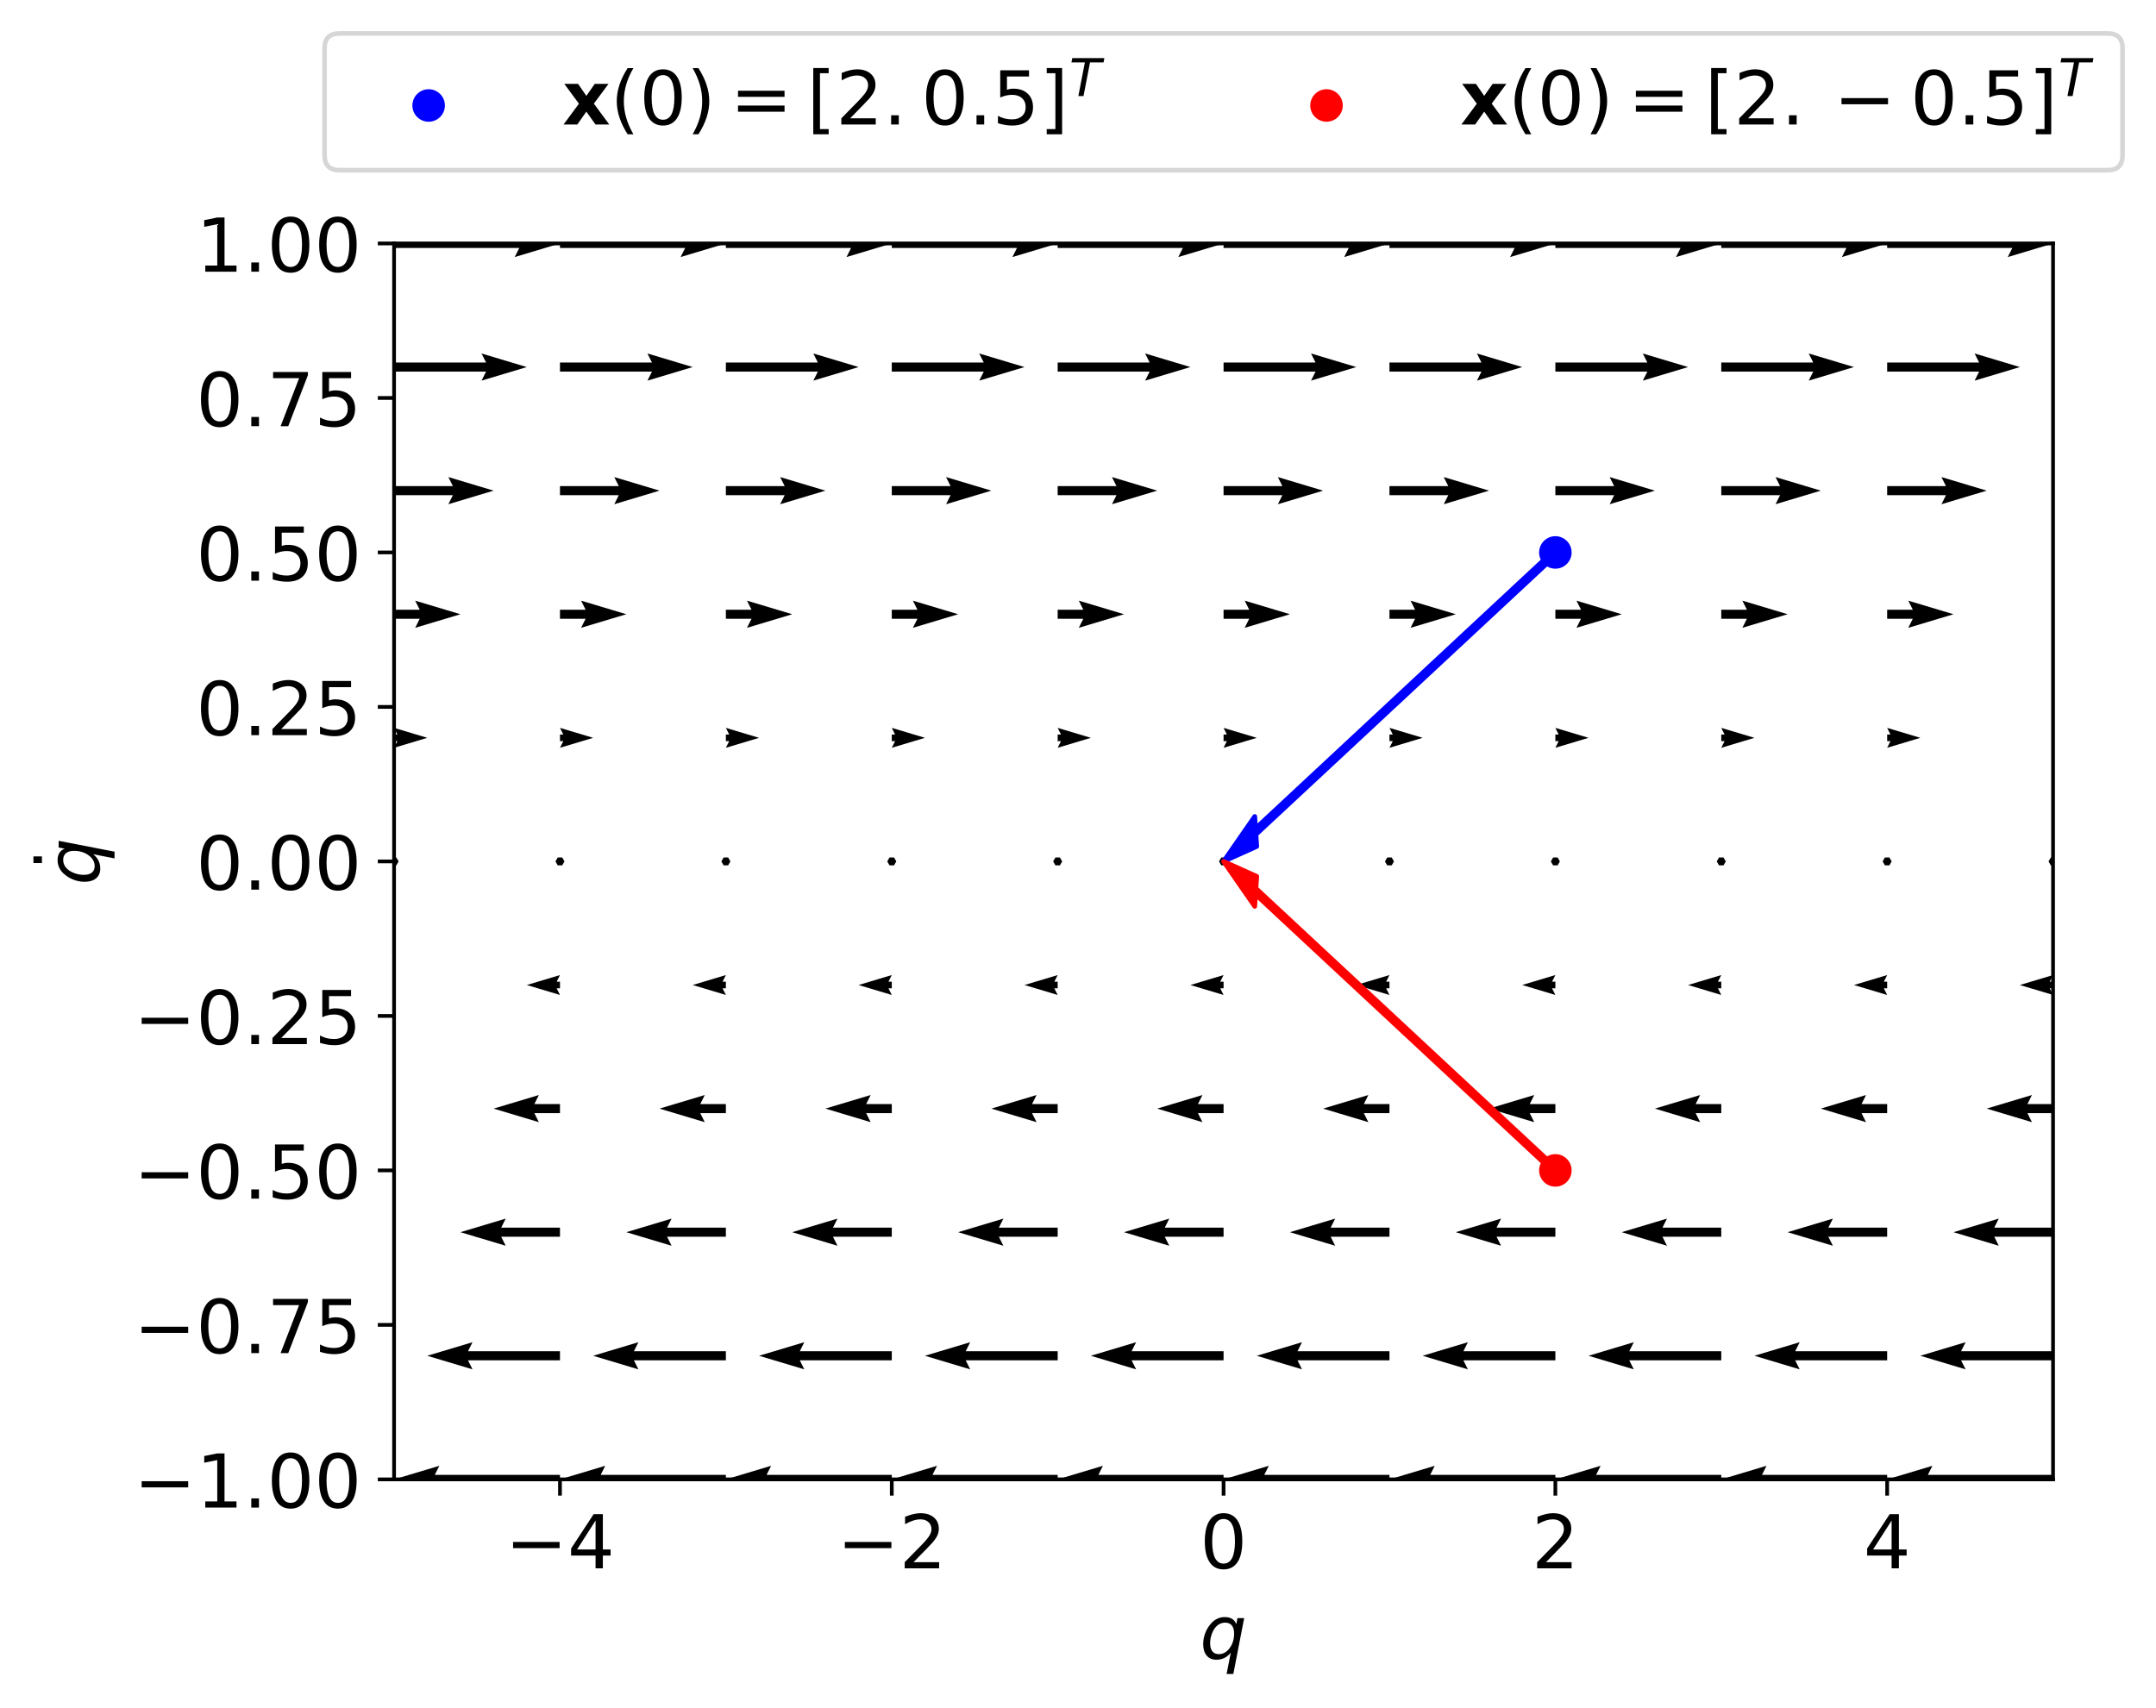 <?xml version="1.0" encoding="utf-8" standalone="no"?>
<!DOCTYPE svg PUBLIC "-//W3C//DTD SVG 1.1//EN"
  "http://www.w3.org/Graphics/SVG/1.1/DTD/svg11.dtd">
<!-- Created with matplotlib (https://matplotlib.org/) -->
<svg height="367.704pt" version="1.1" viewBox="0 0 464.113 367.704" width="464.113pt" xmlns="http://www.w3.org/2000/svg" xmlns:xlink="http://www.w3.org/1999/xlink">
 <defs>
  <style type="text/css">
*{stroke-linecap:butt;stroke-linejoin:round;}
  </style>
 </defs>
 <g id="figure_1">
  <g id="patch_1">
   <path d="M 0 367.704 
L 464.113 367.704 
L 464.113 0 
L 0 0 
z
" style="fill:#ffffff;"/>
  </g>
  <g id="axes_1">
   <g id="patch_2">
    <path d="M 84.832 318.534 
L 441.952 318.534 
L 441.952 52.422 
L 84.832 52.422 
z
" style="fill:#ffffff;"/>
   </g>
   <g id="Quiver_1">
    <path clip-path="url(#p1bcec0e3e5)" d="M 84.832 319.508 
L 57.886 319.508 
L 58.86 321.456 
L 49.12 318.534 
L 58.86 315.613 
L 57.886 317.56 
L 84.832 317.56 
L 84.832 319.508 
"/>
    <path clip-path="url(#p1bcec0e3e5)" d="M 120.544 319.508 
L 93.598 319.508 
L 94.572 321.456 
L 84.832 318.534 
L 94.572 315.613 
L 93.598 317.56 
L 120.544 317.56 
L 120.544 319.508 
"/>
    <path clip-path="url(#p1bcec0e3e5)" d="M 156.256 319.508 
L 129.31 319.508 
L 130.284 321.456 
L 120.544 318.534 
L 130.284 315.613 
L 129.31 317.56 
L 156.256 317.56 
L 156.256 319.508 
"/>
    <path clip-path="url(#p1bcec0e3e5)" d="M 191.969 319.508 
L 165.022 319.508 
L 165.996 321.456 
L 156.256 318.534 
L 165.996 315.613 
L 165.022 317.56 
L 191.969 317.56 
L 191.969 319.508 
"/>
    <path clip-path="url(#p1bcec0e3e5)" d="M 227.68 319.508 
L 200.734 319.508 
L 201.708 321.456 
L 191.969 318.534 
L 201.708 315.613 
L 200.734 317.56 
L 227.68 317.56 
L 227.68 319.508 
"/>
    <path clip-path="url(#p1bcec0e3e5)" d="M 263.392 319.508 
L 236.446 319.508 
L 237.42 321.456 
L 227.68 318.534 
L 237.42 315.613 
L 236.446 317.56 
L 263.392 317.56 
L 263.392 319.508 
"/>
    <path clip-path="url(#p1bcec0e3e5)" d="M 299.104 319.508 
L 272.158 319.508 
L 273.132 321.456 
L 263.392 318.534 
L 273.132 315.613 
L 272.158 317.56 
L 299.104 317.56 
L 299.104 319.508 
"/>
    <path clip-path="url(#p1bcec0e3e5)" d="M 334.817 319.508 
L 307.87 319.508 
L 308.844 321.456 
L 299.104 318.534 
L 308.844 315.613 
L 307.87 317.56 
L 334.817 317.56 
L 334.817 319.508 
"/>
    <path clip-path="url(#p1bcec0e3e5)" d="M 370.529 319.508 
L 343.582 319.508 
L 344.556 321.456 
L 334.817 318.534 
L 344.556 315.613 
L 343.582 317.56 
L 370.529 317.56 
L 370.529 319.508 
"/>
    <path clip-path="url(#p1bcec0e3e5)" d="M 406.24 319.508 
L 379.294 319.508 
L 380.268 321.456 
L 370.529 318.534 
L 380.268 315.613 
L 379.294 317.56 
L 406.24 317.56 
L 406.24 319.508 
"/>
    <path clip-path="url(#p1bcec0e3e5)" d="M 441.952 319.508 
L 415.006 319.508 
L 415.98 321.456 
L 406.24 318.534 
L 415.98 315.613 
L 415.006 317.56 
L 441.952 317.56 
L 441.952 319.508 
"/>
    <path clip-path="url(#p1bcec0e3e5)" d="M 84.832 292.897 
L 65.029 292.897 
L 66.003 294.845 
L 56.263 291.923 
L 66.003 289.001 
L 65.029 290.949 
L 84.832 290.949 
L 84.832 292.897 
"/>
    <path clip-path="url(#p1bcec0e3e5)" d="M 120.544 292.897 
L 100.741 292.897 
L 101.715 294.845 
L 91.975 291.923 
L 101.715 289.001 
L 100.741 290.949 
L 120.544 290.949 
L 120.544 292.897 
"/>
    <path clip-path="url(#p1bcec0e3e5)" d="M 156.256 292.897 
L 136.453 292.897 
L 137.427 294.845 
L 127.687 291.923 
L 137.427 289.001 
L 136.453 290.949 
L 156.256 290.949 
L 156.256 292.897 
"/>
    <path clip-path="url(#p1bcec0e3e5)" d="M 191.969 292.897 
L 172.165 292.897 
L 173.139 294.845 
L 163.399 291.923 
L 173.139 289.001 
L 172.165 290.949 
L 191.969 290.949 
L 191.969 292.897 
"/>
    <path clip-path="url(#p1bcec0e3e5)" d="M 227.68 292.897 
L 207.877 292.897 
L 208.851 294.845 
L 199.111 291.923 
L 208.851 289.001 
L 207.877 290.949 
L 227.68 290.949 
L 227.68 292.897 
"/>
    <path clip-path="url(#p1bcec0e3e5)" d="M 263.392 292.897 
L 243.589 292.897 
L 244.563 294.845 
L 234.823 291.923 
L 244.563 289.001 
L 243.589 290.949 
L 263.392 290.949 
L 263.392 292.897 
"/>
    <path clip-path="url(#p1bcec0e3e5)" d="M 299.104 292.897 
L 279.301 292.897 
L 280.275 294.845 
L 270.535 291.923 
L 280.275 289.001 
L 279.301 290.949 
L 299.104 290.949 
L 299.104 292.897 
"/>
    <path clip-path="url(#p1bcec0e3e5)" d="M 334.817 292.897 
L 315.013 292.897 
L 315.987 294.845 
L 306.247 291.923 
L 315.987 289.001 
L 315.013 290.949 
L 334.817 290.949 
L 334.817 292.897 
"/>
    <path clip-path="url(#p1bcec0e3e5)" d="M 370.529 292.897 
L 350.725 292.897 
L 351.699 294.845 
L 341.959 291.923 
L 351.699 289.001 
L 350.725 290.949 
L 370.529 290.949 
L 370.529 292.897 
"/>
    <path clip-path="url(#p1bcec0e3e5)" d="M 406.24 292.897 
L 386.437 292.897 
L 387.411 294.845 
L 377.671 291.923 
L 387.411 289.001 
L 386.437 290.949 
L 406.24 290.949 
L 406.24 292.897 
"/>
    <path clip-path="url(#p1bcec0e3e5)" d="M 441.952 292.897 
L 422.149 292.897 
L 423.123 294.845 
L 413.383 291.923 
L 423.123 289.001 
L 422.149 290.949 
L 441.952 290.949 
L 441.952 292.897 
"/>
    <path clip-path="url(#p1bcec0e3e5)" d="M 84.832 266.286 
L 72.171 266.286 
L 73.145 268.234 
L 63.405 265.312 
L 73.145 262.39 
L 72.171 264.338 
L 84.832 264.338 
L 84.832 266.286 
"/>
    <path clip-path="url(#p1bcec0e3e5)" d="M 120.544 266.286 
L 107.883 266.286 
L 108.857 268.234 
L 99.117 265.312 
L 108.857 262.39 
L 107.883 264.338 
L 120.544 264.338 
L 120.544 266.286 
"/>
    <path clip-path="url(#p1bcec0e3e5)" d="M 156.256 266.286 
L 143.595 266.286 
L 144.569 268.234 
L 134.829 265.312 
L 144.569 262.39 
L 143.595 264.338 
L 156.256 264.338 
L 156.256 266.286 
"/>
    <path clip-path="url(#p1bcec0e3e5)" d="M 191.969 266.286 
L 179.307 266.286 
L 180.281 268.234 
L 170.541 265.312 
L 180.281 262.39 
L 179.307 264.338 
L 191.969 264.338 
L 191.969 266.286 
"/>
    <path clip-path="url(#p1bcec0e3e5)" d="M 227.68 266.286 
L 215.019 266.286 
L 215.993 268.234 
L 206.253 265.312 
L 215.993 262.39 
L 215.019 264.338 
L 227.68 264.338 
L 227.68 266.286 
"/>
    <path clip-path="url(#p1bcec0e3e5)" d="M 263.392 266.286 
L 250.731 266.286 
L 251.705 268.234 
L 241.965 265.312 
L 251.705 262.39 
L 250.731 264.338 
L 263.392 264.338 
L 263.392 266.286 
"/>
    <path clip-path="url(#p1bcec0e3e5)" d="M 299.104 266.286 
L 286.443 266.286 
L 287.417 268.234 
L 277.677 265.312 
L 287.417 262.39 
L 286.443 264.338 
L 299.104 264.338 
L 299.104 266.286 
"/>
    <path clip-path="url(#p1bcec0e3e5)" d="M 334.817 266.286 
L 322.155 266.286 
L 323.129 268.234 
L 313.389 265.312 
L 323.129 262.39 
L 322.155 264.338 
L 334.817 264.338 
L 334.817 266.286 
"/>
    <path clip-path="url(#p1bcec0e3e5)" d="M 370.529 266.286 
L 357.867 266.286 
L 358.841 268.234 
L 349.101 265.312 
L 358.841 262.39 
L 357.867 264.338 
L 370.529 264.338 
L 370.529 266.286 
"/>
    <path clip-path="url(#p1bcec0e3e5)" d="M 406.24 266.286 
L 393.579 266.286 
L 394.553 268.234 
L 384.813 265.312 
L 394.553 262.39 
L 393.579 264.338 
L 406.24 264.338 
L 406.24 266.286 
"/>
    <path clip-path="url(#p1bcec0e3e5)" d="M 441.952 266.286 
L 429.291 266.286 
L 430.265 268.234 
L 420.525 265.312 
L 430.265 262.39 
L 429.291 264.338 
L 441.952 264.338 
L 441.952 266.286 
"/>
    <path clip-path="url(#p1bcec0e3e5)" d="M 84.832 239.675 
L 79.313 239.675 
L 80.287 241.623 
L 70.548 238.701 
L 80.287 235.779 
L 79.313 237.727 
L 84.832 237.727 
L 84.832 239.675 
"/>
    <path clip-path="url(#p1bcec0e3e5)" d="M 120.544 239.675 
L 115.025 239.675 
L 115.999 241.623 
L 106.26 238.701 
L 115.999 235.779 
L 115.025 237.727 
L 120.544 237.727 
L 120.544 239.675 
"/>
    <path clip-path="url(#p1bcec0e3e5)" d="M 156.256 239.675 
L 150.737 239.675 
L 151.711 241.623 
L 141.972 238.701 
L 151.711 235.779 
L 150.737 237.727 
L 156.256 237.727 
L 156.256 239.675 
"/>
    <path clip-path="url(#p1bcec0e3e5)" d="M 191.969 239.675 
L 186.449 239.675 
L 187.423 241.623 
L 177.684 238.701 
L 187.423 235.779 
L 186.449 237.727 
L 191.969 237.727 
L 191.969 239.675 
"/>
    <path clip-path="url(#p1bcec0e3e5)" d="M 227.68 239.675 
L 222.161 239.675 
L 223.135 241.623 
L 213.396 238.701 
L 223.135 235.779 
L 222.161 237.727 
L 227.68 237.727 
L 227.68 239.675 
"/>
    <path clip-path="url(#p1bcec0e3e5)" d="M 263.392 239.675 
L 257.873 239.675 
L 258.847 241.623 
L 249.108 238.701 
L 258.847 235.779 
L 257.873 237.727 
L 263.392 237.727 
L 263.392 239.675 
"/>
    <path clip-path="url(#p1bcec0e3e5)" d="M 299.104 239.675 
L 293.585 239.675 
L 294.559 241.623 
L 284.82 238.701 
L 294.559 235.779 
L 293.585 237.727 
L 299.104 237.727 
L 299.104 239.675 
"/>
    <path clip-path="url(#p1bcec0e3e5)" d="M 334.817 239.675 
L 329.297 239.675 
L 330.271 241.623 
L 320.532 238.701 
L 330.271 235.779 
L 329.297 237.727 
L 334.817 237.727 
L 334.817 239.675 
"/>
    <path clip-path="url(#p1bcec0e3e5)" d="M 370.529 239.675 
L 365.009 239.675 
L 365.983 241.623 
L 356.244 238.701 
L 365.983 235.779 
L 365.009 237.727 
L 370.529 237.727 
L 370.529 239.675 
"/>
    <path clip-path="url(#p1bcec0e3e5)" d="M 406.24 239.675 
L 400.721 239.675 
L 401.695 241.623 
L 391.956 238.701 
L 401.695 235.779 
L 400.721 237.727 
L 406.24 237.727 
L 406.24 239.675 
"/>
    <path clip-path="url(#p1bcec0e3e5)" d="M 441.952 239.675 
L 436.433 239.675 
L 437.407 241.623 
L 427.668 238.701 
L 437.407 235.779 
L 436.433 237.727 
L 441.952 237.727 
L 441.952 239.675 
"/>
    <path clip-path="url(#p1bcec0e3e5)" d="M 84.832 212.804 
L 84.118 212.804 
L 84.832 214.232 
L 77.69 212.09 
L 84.832 209.947 
L 84.118 211.375 
L 84.832 211.375 
L 84.832 212.804 
"/>
    <path clip-path="url(#p1bcec0e3e5)" d="M 120.544 212.804 
L 119.83 212.804 
L 120.544 214.232 
L 113.402 212.09 
L 120.544 209.947 
L 119.83 211.375 
L 120.544 211.375 
L 120.544 212.804 
"/>
    <path clip-path="url(#p1bcec0e3e5)" d="M 156.256 212.804 
L 155.542 212.804 
L 156.256 214.232 
L 149.114 212.09 
L 156.256 209.947 
L 155.542 211.375 
L 156.256 211.375 
L 156.256 212.804 
"/>
    <path clip-path="url(#p1bcec0e3e5)" d="M 191.969 212.804 
L 191.254 212.804 
L 191.969 214.232 
L 184.826 212.09 
L 191.969 209.947 
L 191.254 211.375 
L 191.969 211.375 
L 191.969 212.804 
"/>
    <path clip-path="url(#p1bcec0e3e5)" d="M 227.68 212.804 
L 226.966 212.804 
L 227.68 214.232 
L 220.538 212.09 
L 227.68 209.947 
L 226.966 211.375 
L 227.68 211.375 
L 227.68 212.804 
"/>
    <path clip-path="url(#p1bcec0e3e5)" d="M 263.392 212.804 
L 262.678 212.804 
L 263.392 214.232 
L 256.25 212.09 
L 263.392 209.947 
L 262.678 211.375 
L 263.392 211.375 
L 263.392 212.804 
"/>
    <path clip-path="url(#p1bcec0e3e5)" d="M 299.104 212.804 
L 298.39 212.804 
L 299.104 214.232 
L 291.962 212.09 
L 299.104 209.947 
L 298.39 211.375 
L 299.104 211.375 
L 299.104 212.804 
"/>
    <path clip-path="url(#p1bcec0e3e5)" d="M 334.817 212.804 
L 334.102 212.804 
L 334.817 214.232 
L 327.674 212.09 
L 334.817 209.947 
L 334.102 211.375 
L 334.817 211.375 
L 334.817 212.804 
"/>
    <path clip-path="url(#p1bcec0e3e5)" d="M 370.529 212.804 
L 369.814 212.804 
L 370.529 214.232 
L 363.386 212.09 
L 370.529 209.947 
L 369.814 211.375 
L 370.529 211.375 
L 370.529 212.804 
"/>
    <path clip-path="url(#p1bcec0e3e5)" d="M 406.24 212.804 
L 405.526 212.804 
L 406.24 214.232 
L 399.098 212.09 
L 406.24 209.947 
L 405.526 211.375 
L 406.24 211.375 
L 406.24 212.804 
"/>
    <path clip-path="url(#p1bcec0e3e5)" d="M 441.952 212.804 
L 441.238 212.804 
L 441.952 214.232 
L 434.81 212.09 
L 441.952 209.947 
L 441.238 211.375 
L 441.952 211.375 
L 441.952 212.804 
"/>
    <path clip-path="url(#p1bcec0e3e5)" d="M 85.806 185.478 
L 85.319 184.635 
L 84.346 184.635 
L 83.859 185.478 
L 84.346 186.322 
L 85.319 186.322 
L 85.806 185.478 
L 85.319 184.635 
"/>
    <path clip-path="url(#p1bcec0e3e5)" d="M 121.518 185.478 
L 121.031 184.635 
L 120.058 184.635 
L 119.571 185.478 
L 120.058 186.322 
L 121.031 186.322 
L 121.518 185.478 
L 121.031 184.635 
"/>
    <path clip-path="url(#p1bcec0e3e5)" d="M 157.23 185.478 
L 156.743 184.635 
L 155.77 184.635 
L 155.283 185.478 
L 155.77 186.322 
L 156.743 186.322 
L 157.23 185.478 
L 156.743 184.635 
"/>
    <path clip-path="url(#p1bcec0e3e5)" d="M 192.942 185.478 
L 192.455 184.635 
L 191.482 184.635 
L 190.995 185.478 
L 191.482 186.322 
L 192.455 186.322 
L 192.942 185.478 
L 192.455 184.635 
"/>
    <path clip-path="url(#p1bcec0e3e5)" d="M 228.654 185.478 
L 228.167 184.635 
L 227.194 184.635 
L 226.707 185.478 
L 227.194 186.322 
L 228.167 186.322 
L 228.654 185.478 
L 228.167 184.635 
"/>
    <path clip-path="url(#p1bcec0e3e5)" d="M 264.366 185.478 
L 263.879 184.635 
L 262.906 184.635 
L 262.419 185.478 
L 262.906 186.322 
L 263.879 186.322 
L 264.366 185.478 
L 263.879 184.635 
"/>
    <path clip-path="url(#p1bcec0e3e5)" d="M 300.078 185.478 
L 299.591 184.635 
L 298.618 184.635 
L 298.131 185.478 
L 298.618 186.322 
L 299.591 186.322 
L 300.078 185.478 
L 299.591 184.635 
"/>
    <path clip-path="url(#p1bcec0e3e5)" d="M 335.79 185.478 
L 335.303 184.635 
L 334.33 184.635 
L 333.843 185.478 
L 334.33 186.322 
L 335.303 186.322 
L 335.79 185.478 
L 335.303 184.635 
"/>
    <path clip-path="url(#p1bcec0e3e5)" d="M 371.502 185.478 
L 371.015 184.635 
L 370.042 184.635 
L 369.555 185.478 
L 370.042 186.322 
L 371.015 186.322 
L 371.502 185.478 
L 371.015 184.635 
"/>
    <path clip-path="url(#p1bcec0e3e5)" d="M 407.214 185.478 
L 406.727 184.635 
L 405.754 184.635 
L 405.267 185.478 
L 405.754 186.322 
L 406.727 186.322 
L 407.214 185.478 
L 406.727 184.635 
"/>
    <path clip-path="url(#p1bcec0e3e5)" d="M 442.926 185.478 
L 442.439 184.635 
L 441.466 184.635 
L 440.979 185.478 
L 441.466 186.322 
L 442.439 186.322 
L 442.926 185.478 
L 442.439 184.635 
"/>
    <path clip-path="url(#p1bcec0e3e5)" d="M 84.832 158.153 
L 85.547 158.153 
L 84.832 156.724 
L 91.975 158.867 
L 84.832 161.01 
L 85.547 159.581 
L 84.832 159.581 
L 84.832 158.153 
"/>
    <path clip-path="url(#p1bcec0e3e5)" d="M 120.544 158.153 
L 121.259 158.153 
L 120.544 156.724 
L 127.687 158.867 
L 120.544 161.01 
L 121.259 159.581 
L 120.544 159.581 
L 120.544 158.153 
"/>
    <path clip-path="url(#p1bcec0e3e5)" d="M 156.256 158.153 
L 156.971 158.153 
L 156.256 156.724 
L 163.399 158.867 
L 156.256 161.01 
L 156.971 159.581 
L 156.256 159.581 
L 156.256 158.153 
"/>
    <path clip-path="url(#p1bcec0e3e5)" d="M 191.969 158.153 
L 192.683 158.153 
L 191.969 156.724 
L 199.111 158.867 
L 191.969 161.01 
L 192.683 159.581 
L 191.969 159.581 
L 191.969 158.153 
"/>
    <path clip-path="url(#p1bcec0e3e5)" d="M 227.68 158.153 
L 228.395 158.153 
L 227.68 156.724 
L 234.823 158.867 
L 227.68 161.01 
L 228.395 159.581 
L 227.68 159.581 
L 227.68 158.153 
"/>
    <path clip-path="url(#p1bcec0e3e5)" d="M 263.392 158.153 
L 264.107 158.153 
L 263.392 156.724 
L 270.535 158.867 
L 263.392 161.01 
L 264.107 159.581 
L 263.392 159.581 
L 263.392 158.153 
"/>
    <path clip-path="url(#p1bcec0e3e5)" d="M 299.104 158.153 
L 299.819 158.153 
L 299.104 156.724 
L 306.247 158.867 
L 299.104 161.01 
L 299.819 159.581 
L 299.104 159.581 
L 299.104 158.153 
"/>
    <path clip-path="url(#p1bcec0e3e5)" d="M 334.817 158.153 
L 335.531 158.153 
L 334.817 156.724 
L 341.959 158.867 
L 334.817 161.01 
L 335.531 159.581 
L 334.817 159.581 
L 334.817 158.153 
"/>
    <path clip-path="url(#p1bcec0e3e5)" d="M 370.529 158.153 
L 371.243 158.153 
L 370.529 156.724 
L 377.671 158.867 
L 370.529 161.01 
L 371.243 159.581 
L 370.529 159.581 
L 370.529 158.153 
"/>
    <path clip-path="url(#p1bcec0e3e5)" d="M 406.24 158.153 
L 406.955 158.153 
L 406.24 156.724 
L 413.383 158.867 
L 406.24 161.01 
L 406.955 159.581 
L 406.24 159.581 
L 406.24 158.153 
"/>
    <path clip-path="url(#p1bcec0e3e5)" d="M 441.952 158.153 
L 442.667 158.153 
L 441.952 156.724 
L 449.095 158.867 
L 441.952 161.01 
L 442.667 159.581 
L 441.952 159.581 
L 441.952 158.153 
"/>
    <path clip-path="url(#p1bcec0e3e5)" d="M 84.832 131.282 
L 90.352 131.282 
L 89.378 129.334 
L 99.117 132.256 
L 89.378 135.178 
L 90.352 133.23 
L 84.832 133.23 
L 84.832 131.282 
"/>
    <path clip-path="url(#p1bcec0e3e5)" d="M 120.544 131.282 
L 126.064 131.282 
L 125.09 129.334 
L 134.829 132.256 
L 125.09 135.178 
L 126.064 133.23 
L 120.544 133.23 
L 120.544 131.282 
"/>
    <path clip-path="url(#p1bcec0e3e5)" d="M 156.256 131.282 
L 161.776 131.282 
L 160.802 129.334 
L 170.541 132.256 
L 160.802 135.178 
L 161.776 133.23 
L 156.256 133.23 
L 156.256 131.282 
"/>
    <path clip-path="url(#p1bcec0e3e5)" d="M 191.969 131.282 
L 197.488 131.282 
L 196.514 129.334 
L 206.253 132.256 
L 196.514 135.178 
L 197.488 133.23 
L 191.969 133.23 
L 191.969 131.282 
"/>
    <path clip-path="url(#p1bcec0e3e5)" d="M 227.68 131.282 
L 233.2 131.282 
L 232.226 129.334 
L 241.965 132.256 
L 232.226 135.178 
L 233.2 133.23 
L 227.68 133.23 
L 227.68 131.282 
"/>
    <path clip-path="url(#p1bcec0e3e5)" d="M 263.392 131.282 
L 268.912 131.282 
L 267.938 129.334 
L 277.677 132.256 
L 267.938 135.178 
L 268.912 133.23 
L 263.392 133.23 
L 263.392 131.282 
"/>
    <path clip-path="url(#p1bcec0e3e5)" d="M 299.104 131.282 
L 304.624 131.282 
L 303.65 129.334 
L 313.389 132.256 
L 303.65 135.178 
L 304.624 133.23 
L 299.104 133.23 
L 299.104 131.282 
"/>
    <path clip-path="url(#p1bcec0e3e5)" d="M 334.817 131.282 
L 340.336 131.282 
L 339.362 129.334 
L 349.101 132.256 
L 339.362 135.178 
L 340.336 133.23 
L 334.817 133.23 
L 334.817 131.282 
"/>
    <path clip-path="url(#p1bcec0e3e5)" d="M 370.529 131.282 
L 376.048 131.282 
L 375.074 129.334 
L 384.813 132.256 
L 375.074 135.178 
L 376.048 133.23 
L 370.529 133.23 
L 370.529 131.282 
"/>
    <path clip-path="url(#p1bcec0e3e5)" d="M 406.24 131.282 
L 411.76 131.282 
L 410.786 129.334 
L 420.525 132.256 
L 410.786 135.178 
L 411.76 133.23 
L 406.24 133.23 
L 406.24 131.282 
"/>
    <path clip-path="url(#p1bcec0e3e5)" d="M 441.952 131.282 
L 447.472 131.282 
L 446.498 129.334 
L 456.237 132.256 
L 446.498 135.178 
L 447.472 133.23 
L 441.952 133.23 
L 441.952 131.282 
"/>
    <path clip-path="url(#p1bcec0e3e5)" d="M 84.832 104.671 
L 97.494 104.671 
L 96.52 102.723 
L 106.26 105.645 
L 96.52 108.567 
L 97.494 106.619 
L 84.832 106.619 
L 84.832 104.671 
"/>
    <path clip-path="url(#p1bcec0e3e5)" d="M 120.544 104.671 
L 133.206 104.671 
L 132.232 102.723 
L 141.972 105.645 
L 132.232 108.567 
L 133.206 106.619 
L 120.544 106.619 
L 120.544 104.671 
"/>
    <path clip-path="url(#p1bcec0e3e5)" d="M 156.256 104.671 
L 168.918 104.671 
L 167.944 102.723 
L 177.684 105.645 
L 167.944 108.567 
L 168.918 106.619 
L 156.256 106.619 
L 156.256 104.671 
"/>
    <path clip-path="url(#p1bcec0e3e5)" d="M 191.969 104.671 
L 204.63 104.671 
L 203.656 102.723 
L 213.396 105.645 
L 203.656 108.567 
L 204.63 106.619 
L 191.969 106.619 
L 191.969 104.671 
"/>
    <path clip-path="url(#p1bcec0e3e5)" d="M 227.68 104.671 
L 240.342 104.671 
L 239.368 102.723 
L 249.108 105.645 
L 239.368 108.567 
L 240.342 106.619 
L 227.68 106.619 
L 227.68 104.671 
"/>
    <path clip-path="url(#p1bcec0e3e5)" d="M 263.392 104.671 
L 276.054 104.671 
L 275.08 102.723 
L 284.82 105.645 
L 275.08 108.567 
L 276.054 106.619 
L 263.392 106.619 
L 263.392 104.671 
"/>
    <path clip-path="url(#p1bcec0e3e5)" d="M 299.104 104.671 
L 311.766 104.671 
L 310.792 102.723 
L 320.532 105.645 
L 310.792 108.567 
L 311.766 106.619 
L 299.104 106.619 
L 299.104 104.671 
"/>
    <path clip-path="url(#p1bcec0e3e5)" d="M 334.817 104.671 
L 347.478 104.671 
L 346.504 102.723 
L 356.244 105.645 
L 346.504 108.567 
L 347.478 106.619 
L 334.817 106.619 
L 334.817 104.671 
"/>
    <path clip-path="url(#p1bcec0e3e5)" d="M 370.529 104.671 
L 383.19 104.671 
L 382.216 102.723 
L 391.956 105.645 
L 382.216 108.567 
L 383.19 106.619 
L 370.529 106.619 
L 370.529 104.671 
"/>
    <path clip-path="url(#p1bcec0e3e5)" d="M 406.24 104.671 
L 418.902 104.671 
L 417.928 102.723 
L 427.668 105.645 
L 417.928 108.567 
L 418.902 106.619 
L 406.24 106.619 
L 406.24 104.671 
"/>
    <path clip-path="url(#p1bcec0e3e5)" d="M 441.952 104.671 
L 454.614 104.671 
L 453.64 102.723 
L 463.38 105.645 
L 453.64 108.567 
L 454.614 106.619 
L 441.952 106.619 
L 441.952 104.671 
"/>
    <path clip-path="url(#p1bcec0e3e5)" d="M 84.832 78.06 
L 104.636 78.06 
L 103.662 76.112 
L 113.402 79.034 
L 103.662 81.955 
L 104.636 80.008 
L 84.832 80.008 
L 84.832 78.06 
"/>
    <path clip-path="url(#p1bcec0e3e5)" d="M 120.544 78.06 
L 140.348 78.06 
L 139.374 76.112 
L 149.114 79.034 
L 139.374 81.955 
L 140.348 80.008 
L 120.544 80.008 
L 120.544 78.06 
"/>
    <path clip-path="url(#p1bcec0e3e5)" d="M 156.256 78.06 
L 176.06 78.06 
L 175.086 76.112 
L 184.826 79.034 
L 175.086 81.955 
L 176.06 80.008 
L 156.256 80.008 
L 156.256 78.06 
"/>
    <path clip-path="url(#p1bcec0e3e5)" d="M 191.969 78.06 
L 211.772 78.06 
L 210.798 76.112 
L 220.538 79.034 
L 210.798 81.955 
L 211.772 80.008 
L 191.969 80.008 
L 191.969 78.06 
"/>
    <path clip-path="url(#p1bcec0e3e5)" d="M 227.68 78.06 
L 247.484 78.06 
L 246.51 76.112 
L 256.25 79.034 
L 246.51 81.955 
L 247.484 80.008 
L 227.68 80.008 
L 227.68 78.06 
"/>
    <path clip-path="url(#p1bcec0e3e5)" d="M 263.392 78.06 
L 283.196 78.06 
L 282.222 76.112 
L 291.962 79.034 
L 282.222 81.955 
L 283.196 80.008 
L 263.392 80.008 
L 263.392 78.06 
"/>
    <path clip-path="url(#p1bcec0e3e5)" d="M 299.104 78.06 
L 318.908 78.06 
L 317.934 76.112 
L 327.674 79.034 
L 317.934 81.955 
L 318.908 80.008 
L 299.104 80.008 
L 299.104 78.06 
"/>
    <path clip-path="url(#p1bcec0e3e5)" d="M 334.817 78.06 
L 354.62 78.06 
L 353.646 76.112 
L 363.386 79.034 
L 353.646 81.955 
L 354.62 80.008 
L 334.817 80.008 
L 334.817 78.06 
"/>
    <path clip-path="url(#p1bcec0e3e5)" d="M 370.529 78.06 
L 390.332 78.06 
L 389.358 76.112 
L 399.098 79.034 
L 389.358 81.955 
L 390.332 80.008 
L 370.529 80.008 
L 370.529 78.06 
"/>
    <path clip-path="url(#p1bcec0e3e5)" d="M 406.24 78.06 
L 426.044 78.06 
L 425.07 76.112 
L 434.81 79.034 
L 425.07 81.955 
L 426.044 80.008 
L 406.24 80.008 
L 406.24 78.06 
"/>
    <path clip-path="url(#p1bcec0e3e5)" d="M 441.952 78.06 
L 461.756 78.06 
L 460.782 76.112 
L 470.522 79.034 
L 460.782 81.955 
L 461.756 80.008 
L 441.952 80.008 
L 441.952 78.06 
"/>
    <path clip-path="url(#p1bcec0e3e5)" d="M 84.832 51.448 
L 111.779 51.448 
L 110.805 49.501 
L 120.544 52.422 
L 110.805 55.344 
L 111.779 53.396 
L 84.832 53.396 
L 84.832 51.448 
"/>
    <path clip-path="url(#p1bcec0e3e5)" d="M 120.544 51.448 
L 147.491 51.448 
L 146.517 49.501 
L 156.256 52.422 
L 146.517 55.344 
L 147.491 53.396 
L 120.544 53.396 
L 120.544 51.448 
"/>
    <path clip-path="url(#p1bcec0e3e5)" d="M 156.256 51.448 
L 183.203 51.448 
L 182.229 49.501 
L 191.969 52.422 
L 182.229 55.344 
L 183.203 53.396 
L 156.256 53.396 
L 156.256 51.448 
"/>
    <path clip-path="url(#p1bcec0e3e5)" d="M 191.969 51.448 
L 218.915 51.448 
L 217.941 49.501 
L 227.68 52.422 
L 217.941 55.344 
L 218.915 53.396 
L 191.969 53.396 
L 191.969 51.448 
"/>
    <path clip-path="url(#p1bcec0e3e5)" d="M 227.68 51.448 
L 254.627 51.448 
L 253.653 49.501 
L 263.392 52.422 
L 253.653 55.344 
L 254.627 53.396 
L 227.68 53.396 
L 227.68 51.448 
"/>
    <path clip-path="url(#p1bcec0e3e5)" d="M 263.392 51.448 
L 290.339 51.448 
L 289.365 49.501 
L 299.104 52.422 
L 289.365 55.344 
L 290.339 53.396 
L 263.392 53.396 
L 263.392 51.448 
"/>
    <path clip-path="url(#p1bcec0e3e5)" d="M 299.104 51.448 
L 326.051 51.448 
L 325.077 49.501 
L 334.817 52.422 
L 325.077 55.344 
L 326.051 53.396 
L 299.104 53.396 
L 299.104 51.448 
"/>
    <path clip-path="url(#p1bcec0e3e5)" d="M 334.817 51.448 
L 361.763 51.448 
L 360.789 49.501 
L 370.529 52.422 
L 360.789 55.344 
L 361.763 53.396 
L 334.817 53.396 
L 334.817 51.448 
"/>
    <path clip-path="url(#p1bcec0e3e5)" d="M 370.529 51.448 
L 397.475 51.448 
L 396.501 49.501 
L 406.24 52.422 
L 396.501 55.344 
L 397.475 53.396 
L 370.529 53.396 
L 370.529 51.448 
"/>
    <path clip-path="url(#p1bcec0e3e5)" d="M 406.24 51.448 
L 433.187 51.448 
L 432.213 49.501 
L 441.952 52.422 
L 432.213 55.344 
L 433.187 53.396 
L 406.24 53.396 
L 406.24 51.448 
"/>
    <path clip-path="url(#p1bcec0e3e5)" d="M 441.952 51.448 
L 468.899 51.448 
L 467.925 49.501 
L 477.664 52.422 
L 467.925 55.344 
L 468.899 53.396 
L 441.952 53.396 
L 441.952 51.448 
"/>
   </g>
   <g id="PathCollection_1">
    <defs>
     <path d="M 0 3 
C 0.796 3 1.559 2.684 2.121 2.121 
C 2.684 1.559 3 0.796 3 0 
C 3 -0.796 2.684 -1.559 2.121 -2.121 
C 1.559 -2.684 0.796 -3 0 -3 
C -0.796 -3 -1.559 -2.684 -2.121 -2.121 
C -2.684 -1.559 -3 -0.796 -3 0 
C -3 0.796 -2.684 1.559 -2.121 2.121 
C -1.559 2.684 -0.796 3 0 3 
z
" id="ma9f19d8da3" style="stroke:#0000ff;"/>
    </defs>
    <g clip-path="url(#p1bcec0e3e5)">
     <use style="fill:#0000ff;stroke:#0000ff;" x="334.817" xlink:href="#ma9f19d8da3" y="118.95"/>
    </g>
   </g>
   <g id="PathCollection_2">
    <defs>
     <path d="M 0 3 
C 0.796 3 1.559 2.684 2.121 2.121 
C 2.684 1.559 3 0.796 3 0 
C 3 -0.796 2.684 -1.559 2.121 -2.121 
C 1.559 -2.684 0.796 -3 0 -3 
C -0.796 -3 -1.559 -2.684 -2.121 -2.121 
C -2.684 -1.559 -3 -0.796 -3 0 
C -3 0.796 -2.684 1.559 -2.121 2.121 
C -1.559 2.684 -0.796 3 0 3 
z
" id="mbd156f1f8e" style="stroke:#ff0000;"/>
    </defs>
    <g clip-path="url(#p1bcec0e3e5)">
     <use style="fill:#ff0000;stroke:#ff0000;" x="334.817" xlink:href="#mbd156f1f8e" y="252.006"/>
    </g>
   </g>
   <g id="patch_3">
    <path clip-path="url(#p1bcec0e3e5)" d="M 263.392 185.478 
L 270.105 175.797 
L 270.278 178.379 
L 334.773 118.305 
L 334.86 119.596 
L 270.365 179.67 
L 270.538 182.251 
z
" style="fill:#0000ff;stroke:#0000ff;stroke-linejoin:miter;"/>
   </g>
   <g id="patch_4">
    <path clip-path="url(#p1bcec0e3e5)" d="M 263.392 185.478 
L 270.538 188.705 
L 270.365 191.287 
L 334.86 251.361 
L 334.773 252.652 
L 270.278 192.578 
L 270.105 195.16 
z
" style="fill:#ff0000;stroke:#ff0000;stroke-linejoin:miter;"/>
   </g>
   <g id="matplotlib.axis_1">
    <g id="xtick_1">
     <g id="line2d_1">
      <defs>
       <path d="M 0 0 
L 0 3.5 
" id="mca844ee620" style="stroke:#000000;stroke-width:0.8;"/>
      </defs>
      <g>
       <use style="stroke:#000000;stroke-width:0.8;" x="120.544" xlink:href="#mca844ee620" y="318.534"/>
      </g>
     </g>
     <g id="text_1">
      <!-- −4 -->
      <defs>
       <path d="M 10.594 35.5 
L 73.188 35.5 
L 73.188 27.203 
L 10.594 27.203 
z
" id="DejaVuSans-8722"/>
       <path d="M 37.797 64.312 
L 12.891 25.391 
L 37.797 25.391 
z
M 35.203 72.906 
L 47.609 72.906 
L 47.609 25.391 
L 58.016 25.391 
L 58.016 17.188 
L 47.609 17.188 
L 47.609 0 
L 37.797 0 
L 37.797 17.188 
L 4.891 17.188 
L 4.891 26.703 
z
" id="DejaVuSans-52"/>
      </defs>
      <g transform="translate(108.751 337.692)scale(0.16 -0.16)">
       <use xlink:href="#DejaVuSans-8722"/>
       <use x="83.789" xlink:href="#DejaVuSans-52"/>
      </g>
     </g>
    </g>
    <g id="xtick_2">
     <g id="line2d_2">
      <g>
       <use style="stroke:#000000;stroke-width:0.8;" x="191.969" xlink:href="#mca844ee620" y="318.534"/>
      </g>
     </g>
     <g id="text_2">
      <!-- −2 -->
      <defs>
       <path d="M 19.188 8.297 
L 53.609 8.297 
L 53.609 0 
L 7.328 0 
L 7.328 8.297 
Q 12.938 14.109 22.625 23.891 
Q 32.328 33.688 34.812 36.531 
Q 39.547 41.844 41.422 45.531 
Q 43.312 49.219 43.312 52.781 
Q 43.312 58.594 39.234 62.25 
Q 35.156 65.922 28.609 65.922 
Q 23.969 65.922 18.812 64.312 
Q 13.672 62.703 7.812 59.422 
L 7.812 69.391 
Q 13.766 71.781 18.938 73 
Q 24.125 74.219 28.422 74.219 
Q 39.75 74.219 46.484 68.547 
Q 53.219 62.891 53.219 53.422 
Q 53.219 48.922 51.531 44.891 
Q 49.859 40.875 45.406 35.406 
Q 44.188 33.984 37.641 27.219 
Q 31.109 20.453 19.188 8.297 
z
" id="DejaVuSans-50"/>
      </defs>
      <g transform="translate(180.175 337.692)scale(0.16 -0.16)">
       <use xlink:href="#DejaVuSans-8722"/>
       <use x="83.789" xlink:href="#DejaVuSans-50"/>
      </g>
     </g>
    </g>
    <g id="xtick_3">
     <g id="line2d_3">
      <g>
       <use style="stroke:#000000;stroke-width:0.8;" x="263.392" xlink:href="#mca844ee620" y="318.534"/>
      </g>
     </g>
     <g id="text_3">
      <!-- 0 -->
      <defs>
       <path d="M 31.781 66.406 
Q 24.172 66.406 20.328 58.906 
Q 16.5 51.422 16.5 36.375 
Q 16.5 21.391 20.328 13.891 
Q 24.172 6.391 31.781 6.391 
Q 39.453 6.391 43.281 13.891 
Q 47.125 21.391 47.125 36.375 
Q 47.125 51.422 43.281 58.906 
Q 39.453 66.406 31.781 66.406 
z
M 31.781 74.219 
Q 44.047 74.219 50.516 64.516 
Q 56.984 54.828 56.984 36.375 
Q 56.984 17.969 50.516 8.266 
Q 44.047 -1.422 31.781 -1.422 
Q 19.531 -1.422 13.062 8.266 
Q 6.594 17.969 6.594 36.375 
Q 6.594 54.828 13.062 64.516 
Q 19.531 74.219 31.781 74.219 
z
" id="DejaVuSans-48"/>
      </defs>
      <g transform="translate(258.303 337.692)scale(0.16 -0.16)">
       <use xlink:href="#DejaVuSans-48"/>
      </g>
     </g>
    </g>
    <g id="xtick_4">
     <g id="line2d_4">
      <g>
       <use style="stroke:#000000;stroke-width:0.8;" x="334.817" xlink:href="#mca844ee620" y="318.534"/>
      </g>
     </g>
     <g id="text_4">
      <!-- 2 -->
      <g transform="translate(329.726 337.692)scale(0.16 -0.16)">
       <use xlink:href="#DejaVuSans-50"/>
      </g>
     </g>
    </g>
    <g id="xtick_5">
     <g id="line2d_5">
      <g>
       <use style="stroke:#000000;stroke-width:0.8;" x="406.24" xlink:href="#mca844ee620" y="318.534"/>
      </g>
     </g>
     <g id="text_5">
      <!-- 4 -->
      <g transform="translate(401.151 337.692)scale(0.16 -0.16)">
       <use xlink:href="#DejaVuSans-52"/>
      </g>
     </g>
    </g>
    <g id="text_6">
     <!-- $q$ -->
     <defs>
      <path d="M 41.703 8.203 
Q 38.094 3.469 33.172 1.016 
Q 28.266 -1.422 22.312 -1.422 
Q 14.016 -1.422 9.297 4.172 
Q 4.594 9.766 4.594 19.578 
Q 4.594 27.484 7.5 34.859 
Q 10.406 42.234 15.828 48.094 
Q 19.344 51.906 23.906 53.953 
Q 28.469 56 33.5 56 
Q 39.547 56 43.453 53.609 
Q 47.359 51.219 49.125 46.391 
L 50.688 54.594 
L 59.719 54.594 
L 45.125 -20.609 
L 36.078 -20.609 
z
M 13.922 20.906 
Q 13.922 13.672 16.938 9.891 
Q 19.969 6.109 25.688 6.109 
Q 34.188 6.109 40.188 14.234 
Q 46.188 22.359 46.188 33.984 
Q 46.188 41.016 43.078 44.75 
Q 39.984 48.484 34.188 48.484 
Q 29.938 48.484 26.312 46.5 
Q 22.703 44.531 20.016 40.719 
Q 17.188 36.719 15.547 31.344 
Q 13.922 25.984 13.922 20.906 
z
" id="DejaVuSans-Oblique-113"/>
     </defs>
     <g transform="translate(258.272 357.144)scale(0.16 -0.16)">
      <use xlink:href="#DejaVuSans-Oblique-113"/>
     </g>
    </g>
   </g>
   <g id="matplotlib.axis_2">
    <g id="ytick_1">
     <g id="line2d_6">
      <defs>
       <path d="M 0 0 
L -3.5 0 
" id="md3f7f1b592" style="stroke:#000000;stroke-width:0.8;"/>
      </defs>
      <g>
       <use style="stroke:#000000;stroke-width:0.8;" x="84.832" xlink:href="#md3f7f1b592" y="318.534"/>
      </g>
     </g>
     <g id="text_7">
      <!-- −1.00 -->
      <defs>
       <path d="M 12.406 8.297 
L 28.516 8.297 
L 28.516 63.922 
L 10.984 60.406 
L 10.984 69.391 
L 28.422 72.906 
L 38.281 72.906 
L 38.281 8.297 
L 54.391 8.297 
L 54.391 0 
L 12.406 0 
z
" id="DejaVuSans-49"/>
       <path d="M 10.688 12.406 
L 21 12.406 
L 21 0 
L 10.688 0 
z
" id="DejaVuSans-46"/>
      </defs>
      <g transform="translate(28.8 324.613)scale(0.16 -0.16)">
       <use xlink:href="#DejaVuSans-8722"/>
       <use x="83.789" xlink:href="#DejaVuSans-49"/>
       <use x="147.412" xlink:href="#DejaVuSans-46"/>
       <use x="179.199" xlink:href="#DejaVuSans-48"/>
       <use x="242.822" xlink:href="#DejaVuSans-48"/>
      </g>
     </g>
    </g>
    <g id="ytick_2">
     <g id="line2d_7">
      <g>
       <use style="stroke:#000000;stroke-width:0.8;" x="84.832" xlink:href="#md3f7f1b592" y="285.27"/>
      </g>
     </g>
     <g id="text_8">
      <!-- −0.75 -->
      <defs>
       <path d="M 8.203 72.906 
L 55.078 72.906 
L 55.078 68.703 
L 28.609 0 
L 18.312 0 
L 43.219 64.594 
L 8.203 64.594 
z
" id="DejaVuSans-55"/>
       <path d="M 10.797 72.906 
L 49.516 72.906 
L 49.516 64.594 
L 19.828 64.594 
L 19.828 46.734 
Q 21.969 47.469 24.109 47.828 
Q 26.266 48.188 28.422 48.188 
Q 40.625 48.188 47.75 41.5 
Q 54.891 34.812 54.891 23.391 
Q 54.891 11.625 47.562 5.094 
Q 40.234 -1.422 26.906 -1.422 
Q 22.312 -1.422 17.547 -0.641 
Q 12.797 0.141 7.719 1.703 
L 7.719 11.625 
Q 12.109 9.234 16.797 8.062 
Q 21.484 6.891 26.703 6.891 
Q 35.156 6.891 40.078 11.328 
Q 45.016 15.766 45.016 23.391 
Q 45.016 31 40.078 35.438 
Q 35.156 39.891 26.703 39.891 
Q 22.75 39.891 18.812 39.016 
Q 14.891 38.141 10.797 36.281 
z
" id="DejaVuSans-53"/>
      </defs>
      <g transform="translate(28.8 291.349)scale(0.16 -0.16)">
       <use xlink:href="#DejaVuSans-8722"/>
       <use x="83.789" xlink:href="#DejaVuSans-48"/>
       <use x="147.412" xlink:href="#DejaVuSans-46"/>
       <use x="179.199" xlink:href="#DejaVuSans-55"/>
       <use x="242.822" xlink:href="#DejaVuSans-53"/>
      </g>
     </g>
    </g>
    <g id="ytick_3">
     <g id="line2d_8">
      <g>
       <use style="stroke:#000000;stroke-width:0.8;" x="84.832" xlink:href="#md3f7f1b592" y="252.006"/>
      </g>
     </g>
     <g id="text_9">
      <!-- −0.50 -->
      <g transform="translate(28.8 258.085)scale(0.16 -0.16)">
       <use xlink:href="#DejaVuSans-8722"/>
       <use x="83.789" xlink:href="#DejaVuSans-48"/>
       <use x="147.412" xlink:href="#DejaVuSans-46"/>
       <use x="179.199" xlink:href="#DejaVuSans-53"/>
       <use x="242.822" xlink:href="#DejaVuSans-48"/>
      </g>
     </g>
    </g>
    <g id="ytick_4">
     <g id="line2d_9">
      <g>
       <use style="stroke:#000000;stroke-width:0.8;" x="84.832" xlink:href="#md3f7f1b592" y="218.742"/>
      </g>
     </g>
     <g id="text_10">
      <!-- −0.25 -->
      <g transform="translate(28.8 224.821)scale(0.16 -0.16)">
       <use xlink:href="#DejaVuSans-8722"/>
       <use x="83.789" xlink:href="#DejaVuSans-48"/>
       <use x="147.412" xlink:href="#DejaVuSans-46"/>
       <use x="179.199" xlink:href="#DejaVuSans-50"/>
       <use x="242.822" xlink:href="#DejaVuSans-53"/>
      </g>
     </g>
    </g>
    <g id="ytick_5">
     <g id="line2d_10">
      <g>
       <use style="stroke:#000000;stroke-width:0.8;" x="84.832" xlink:href="#md3f7f1b592" y="185.478"/>
      </g>
     </g>
     <g id="text_11">
      <!-- 0.00 -->
      <g transform="translate(42.208 191.557)scale(0.16 -0.16)">
       <use xlink:href="#DejaVuSans-48"/>
       <use x="63.623" xlink:href="#DejaVuSans-46"/>
       <use x="95.41" xlink:href="#DejaVuSans-48"/>
       <use x="159.033" xlink:href="#DejaVuSans-48"/>
      </g>
     </g>
    </g>
    <g id="ytick_6">
     <g id="line2d_11">
      <g>
       <use style="stroke:#000000;stroke-width:0.8;" x="84.832" xlink:href="#md3f7f1b592" y="152.214"/>
      </g>
     </g>
     <g id="text_12">
      <!-- 0.25 -->
      <g transform="translate(42.208 158.293)scale(0.16 -0.16)">
       <use xlink:href="#DejaVuSans-48"/>
       <use x="63.623" xlink:href="#DejaVuSans-46"/>
       <use x="95.41" xlink:href="#DejaVuSans-50"/>
       <use x="159.033" xlink:href="#DejaVuSans-53"/>
      </g>
     </g>
    </g>
    <g id="ytick_7">
     <g id="line2d_12">
      <g>
       <use style="stroke:#000000;stroke-width:0.8;" x="84.832" xlink:href="#md3f7f1b592" y="118.95"/>
      </g>
     </g>
     <g id="text_13">
      <!-- 0.50 -->
      <g transform="translate(42.208 125.029)scale(0.16 -0.16)">
       <use xlink:href="#DejaVuSans-48"/>
       <use x="63.623" xlink:href="#DejaVuSans-46"/>
       <use x="95.41" xlink:href="#DejaVuSans-53"/>
       <use x="159.033" xlink:href="#DejaVuSans-48"/>
      </g>
     </g>
    </g>
    <g id="ytick_8">
     <g id="line2d_13">
      <g>
       <use style="stroke:#000000;stroke-width:0.8;" x="84.832" xlink:href="#md3f7f1b592" y="85.686"/>
      </g>
     </g>
     <g id="text_14">
      <!-- 0.75 -->
      <g transform="translate(42.208 91.765)scale(0.16 -0.16)">
       <use xlink:href="#DejaVuSans-48"/>
       <use x="63.623" xlink:href="#DejaVuSans-46"/>
       <use x="95.41" xlink:href="#DejaVuSans-55"/>
       <use x="159.033" xlink:href="#DejaVuSans-53"/>
      </g>
     </g>
    </g>
    <g id="ytick_9">
     <g id="line2d_14">
      <g>
       <use style="stroke:#000000;stroke-width:0.8;" x="84.832" xlink:href="#md3f7f1b592" y="52.422"/>
      </g>
     </g>
     <g id="text_15">
      <!-- 1.00 -->
      <g transform="translate(42.208 58.501)scale(0.16 -0.16)">
       <use xlink:href="#DejaVuSans-49"/>
       <use x="63.623" xlink:href="#DejaVuSans-46"/>
       <use x="95.41" xlink:href="#DejaVuSans-48"/>
       <use x="159.033" xlink:href="#DejaVuSans-48"/>
      </g>
     </g>
    </g>
    <g id="text_16">
     <!-- $\dot q$ -->
     <defs>
      <path d="M -29.594 75.984 
L -20.609 75.984 
L -20.609 64.594 
L -29.594 64.594 
z
M -25 56 
z
" id="DejaVuSans-775"/>
     </defs>
     <g transform="translate(21.44 190.598)rotate(-90)scale(0.16 -0.16)">
      <use transform="translate(59.375 13.016)" xlink:href="#DejaVuSans-775"/>
      <use transform="translate(0 0.516)" xlink:href="#DejaVuSans-Oblique-113"/>
     </g>
    </g>
   </g>
   <g id="patch_5">
    <path d="M 84.832 318.534 
L 84.832 52.422 
" style="fill:none;stroke:#000000;stroke-linecap:square;stroke-linejoin:miter;stroke-width:0.8;"/>
   </g>
   <g id="patch_6">
    <path d="M 441.952 318.534 
L 441.952 52.422 
" style="fill:none;stroke:#000000;stroke-linecap:square;stroke-linejoin:miter;stroke-width:0.8;"/>
   </g>
   <g id="patch_7">
    <path d="M 84.832 318.534 
L 441.952 318.534 
" style="fill:none;stroke:#000000;stroke-linecap:square;stroke-linejoin:miter;stroke-width:0.8;"/>
   </g>
   <g id="patch_8">
    <path d="M 84.832 52.422 
L 441.952 52.422 
" style="fill:none;stroke:#000000;stroke-linecap:square;stroke-linejoin:miter;stroke-width:0.8;"/>
   </g>
   <g id="legend_1">
    <g id="patch_9">
     <path d="M 73.073 36.64 
L 453.712 36.64 
Q 456.913 36.64 456.913 33.44 
L 456.913 10.4 
Q 456.913 7.2 453.712 7.2 
L 73.073 7.2 
Q 69.873 7.2 69.873 10.4 
L 69.873 33.44 
Q 69.873 36.64 73.073 36.64 
z
" style="fill:#ffffff;opacity:0.8;stroke:#cccccc;stroke-linejoin:miter;"/>
    </g>
    <g id="PathCollection_3">
     <g>
      <use style="fill:#0000ff;stroke:#0000ff;" x="92.272" xlink:href="#ma9f19d8da3" y="22.712"/>
     </g>
    </g>
    <g id="text_17">
     <!-- $\mathbf{x}(0)=[2.  0.5]^T$ -->
     <defs>
      <path d="M 22.219 27.984 
L 2.484 54.688 
L 21 54.688 
L 32.172 38.484 
L 43.5 54.688 
L 62.016 54.688 
L 42.281 28.078 
L 62.984 0 
L 44.484 0 
L 32.172 17.281 
L 20.016 0 
L 1.516 0 
z
" id="DejaVuSans-Bold-120"/>
      <path d="M 31 75.875 
Q 24.469 64.656 21.281 53.656 
Q 18.109 42.672 18.109 31.391 
Q 18.109 20.125 21.312 9.062 
Q 24.516 -2 31 -13.188 
L 23.188 -13.188 
Q 15.875 -1.703 12.234 9.375 
Q 8.594 20.453 8.594 31.391 
Q 8.594 42.281 12.203 53.312 
Q 15.828 64.359 23.188 75.875 
z
" id="DejaVuSans-40"/>
      <path d="M 8.016 75.875 
L 15.828 75.875 
Q 23.141 64.359 26.781 53.312 
Q 30.422 42.281 30.422 31.391 
Q 30.422 20.453 26.781 9.375 
Q 23.141 -1.703 15.828 -13.188 
L 8.016 -13.188 
Q 14.5 -2 17.703 9.062 
Q 20.906 20.125 20.906 31.391 
Q 20.906 42.672 17.703 53.656 
Q 14.5 64.656 8.016 75.875 
z
" id="DejaVuSans-41"/>
      <path d="M 10.594 45.406 
L 73.188 45.406 
L 73.188 37.203 
L 10.594 37.203 
z
M 10.594 25.484 
L 73.188 25.484 
L 73.188 17.188 
L 10.594 17.188 
z
" id="DejaVuSans-61"/>
      <path d="M 8.594 75.984 
L 29.297 75.984 
L 29.297 69 
L 17.578 69 
L 17.578 -6.203 
L 29.297 -6.203 
L 29.297 -13.188 
L 8.594 -13.188 
z
" id="DejaVuSans-91"/>
      <path d="M 30.422 75.984 
L 30.422 -13.188 
L 9.719 -13.188 
L 9.719 -6.203 
L 21.391 -6.203 
L 21.391 69 
L 9.719 69 
L 9.719 75.984 
z
" id="DejaVuSans-93"/>
      <path d="M 5.906 72.906 
L 67.578 72.906 
L 66.016 64.594 
L 39.984 64.594 
L 27.484 0 
L 17.578 0 
L 30.078 64.594 
L 4.297 64.594 
z
" id="DejaVuSans-Oblique-84"/>
     </defs>
     <g transform="translate(121.073 26.913)scale(0.16 -0.16)">
      <use transform="translate(0 0.684)" xlink:href="#DejaVuSans-Bold-120"/>
      <use transform="translate(64.502 0.684)" xlink:href="#DejaVuSans-40"/>
      <use transform="translate(103.516 0.684)" xlink:href="#DejaVuSans-48"/>
      <use transform="translate(167.139 0.684)" xlink:href="#DejaVuSans-41"/>
      <use transform="translate(225.635 0.684)" xlink:href="#DejaVuSans-61"/>
      <use transform="translate(328.906 0.684)" xlink:href="#DejaVuSans-91"/>
      <use transform="translate(367.92 0.684)" xlink:href="#DejaVuSans-50"/>
      <use transform="translate(431.543 0.684)" xlink:href="#DejaVuSans-46"/>
      <use transform="translate(482.812 0.684)" xlink:href="#DejaVuSans-48"/>
      <use transform="translate(546.436 0.684)" xlink:href="#DejaVuSans-46"/>
      <use transform="translate(578.223 0.684)" xlink:href="#DejaVuSans-53"/>
      <use transform="translate(641.846 0.684)" xlink:href="#DejaVuSans-93"/>
      <use transform="translate(681.816 38.966)scale(0.7)" xlink:href="#DejaVuSans-Oblique-84"/>
     </g>
    </g>
    <g id="PathCollection_4">
     <g>
      <use style="fill:#ff0000;stroke:#ff0000;" x="285.553" xlink:href="#mbd156f1f8e" y="22.712"/>
     </g>
    </g>
    <g id="text_18">
     <!-- $\mathbf{x}(0)=[ 2.  -0.5]^T$ -->
     <g transform="translate(314.353 26.913)scale(0.16 -0.16)">
      <use transform="translate(0 0.684)" xlink:href="#DejaVuSans-Bold-120"/>
      <use transform="translate(64.502 0.684)" xlink:href="#DejaVuSans-40"/>
      <use transform="translate(103.516 0.684)" xlink:href="#DejaVuSans-48"/>
      <use transform="translate(167.139 0.684)" xlink:href="#DejaVuSans-41"/>
      <use transform="translate(225.635 0.684)" xlink:href="#DejaVuSans-61"/>
      <use transform="translate(328.906 0.684)" xlink:href="#DejaVuSans-91"/>
      <use transform="translate(367.92 0.684)" xlink:href="#DejaVuSans-50"/>
      <use transform="translate(431.543 0.684)" xlink:href="#DejaVuSans-46"/>
      <use transform="translate(502.295 0.684)" xlink:href="#DejaVuSans-8722"/>
      <use transform="translate(605.566 0.684)" xlink:href="#DejaVuSans-48"/>
      <use transform="translate(669.189 0.684)" xlink:href="#DejaVuSans-46"/>
      <use transform="translate(700.977 0.684)" xlink:href="#DejaVuSans-53"/>
      <use transform="translate(764.6 0.684)" xlink:href="#DejaVuSans-93"/>
      <use transform="translate(804.57 38.966)scale(0.7)" xlink:href="#DejaVuSans-Oblique-84"/>
     </g>
    </g>
   </g>
  </g>
 </g>
 <defs>
  <clipPath id="p1bcec0e3e5">
   <rect height="266.112" width="357.12" x="84.832" y="52.422"/>
  </clipPath>
 </defs>
</svg>
